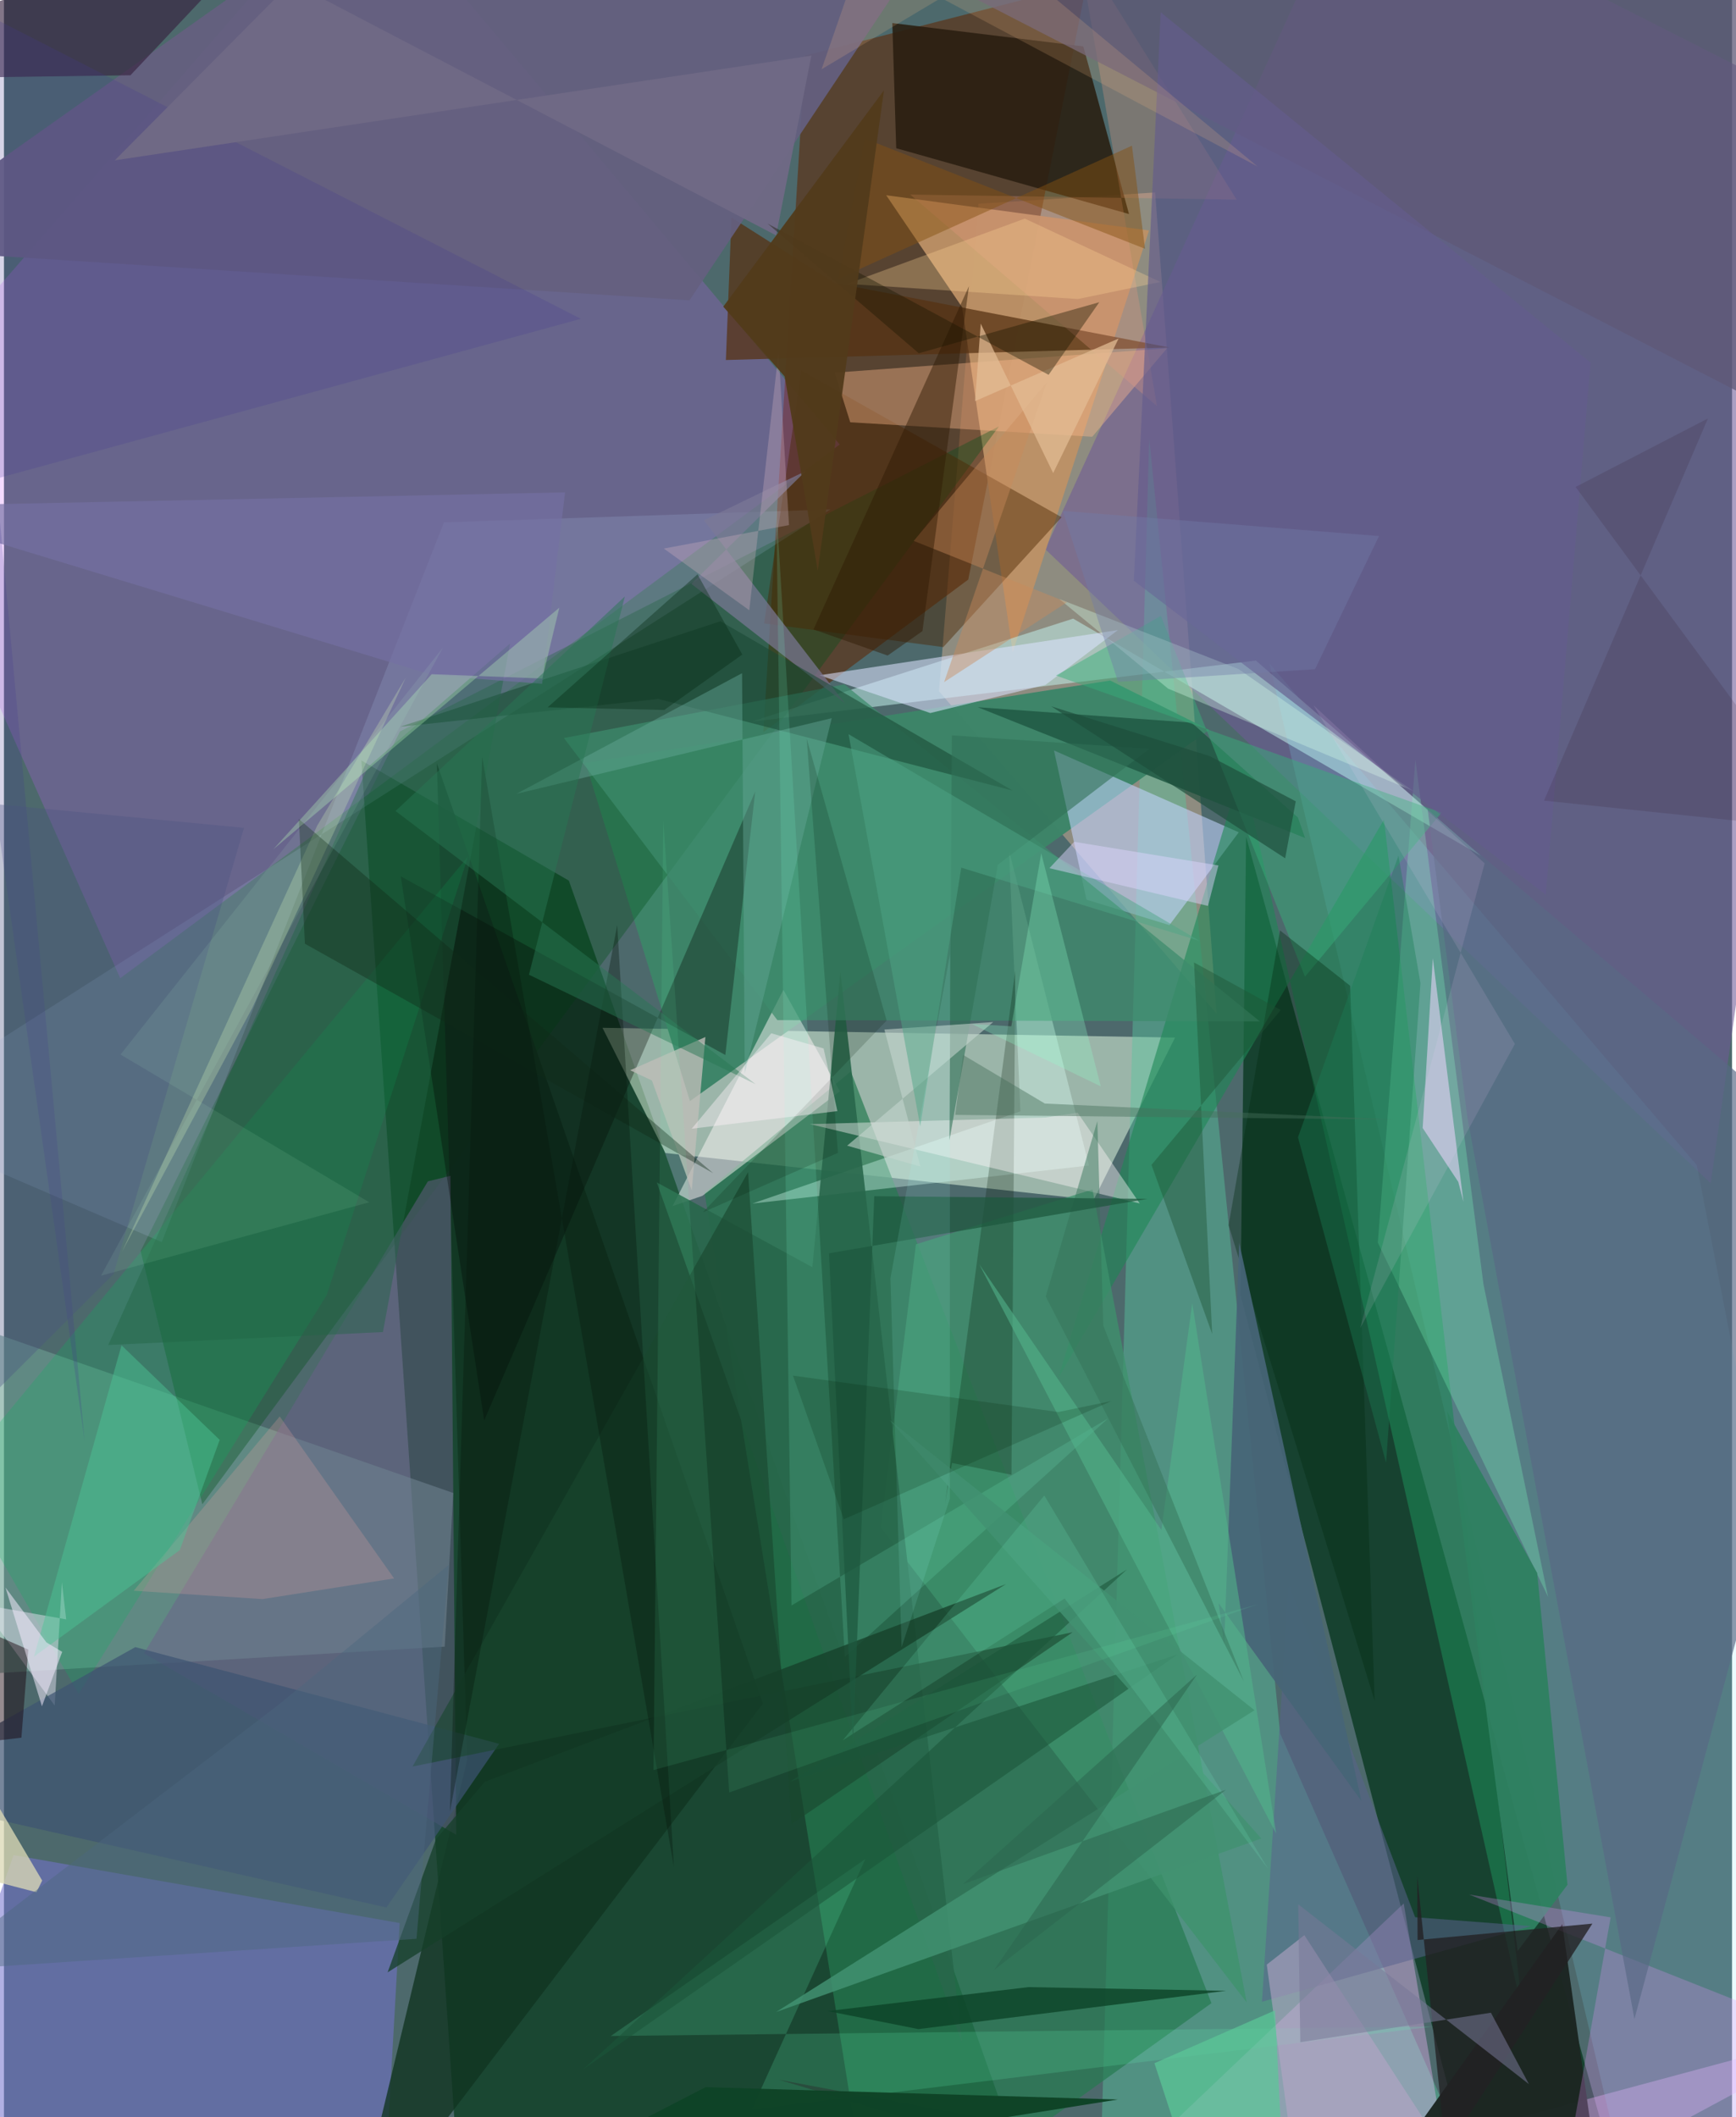 <svg xmlns="http://www.w3.org/2000/svg" width="228" height="278" viewBox="0 0 836 1024"><path fill="#4d696c" d="M0 0h836v1024H0z"/><path fill="#1a4732" fill-opacity=".988" d="M506.47 1086H222.067l-49.155-718.192 100.364 58.114z"/><path fill="#e8fee5" fill-opacity=".506" d="M566.54 501.838l-39.416 78.548-207.16-22.717-30.409-60.562z"/><path fill="#d6b298" fill-opacity=".471" d="M586.617 490.246L556.919 93.089l-85.47 5.446-19.096 235.798z"/><path fill="#06361d" fill-opacity=".753" d="M718.7 1086L598.222 626.32l2.706-221.588 184.109 666.854z"/><path fill="#602500" fill-opacity=".549" d="M387.56 26.89L523.758-7.988l-57.255 288.3-99.13 73.786z"/><path fill="#ce5afe" fill-opacity=".216" d="M56.237 473.135L-62 207.037 171.889-62l232.418 276.988z"/><path fill="#6e5a97" fill-opacity=".58" d="M503.756 265.637l321.906 306.667L898 62.084 653.298-62z"/><path fill="#59c69e" fill-opacity=".435" d="M726.541 1086H529.458l24.579-873.916 63.362 626.36z"/><path fill="#7471cc" fill-opacity=".557" d="M185.555 1034.432L-62 1086 4.667 897.242 191.44 930.11z"/><path fill="#3e8569" fill-opacity=".996" d="M281.373 368.964l253.766-39.821 47.977 23.859L331.86 532.565z"/><path fill="#bd9166" fill-opacity=".953" d="M463.56 148.644l-36.753-54.208 127.146 17.032-65.945 204.077z"/><path fill="#6ea092" fill-opacity=".596" d="M-4 809.272l-58-184.43 279.35 97.257-4.128 74.323z"/><path fill="#257a50" fill-opacity=".69" d="M584.148 968.855L420.762 1086l-81.828-509.106 70.737-58.654z"/><path fill="#c0ede7" fill-opacity=".549" d="M605.64 319.481l108.884 94.478-197.275-114.75-155.832 49.868z"/><path fill="#f3bcff" fill-opacity=".369" d="M677.161 920.636l27.25 163.2L898 979.75 503.167 1086z"/><path fill="#81e8ff" fill-opacity=".161" d="M612.182 320.834l206.773 242.725L898 970.16 791.37 1086z"/><path fill="#00511a" fill-opacity=".341" d="M66.112 605.056l125.49-251.281 289.73-147.516L95.958 727.586z"/><path fill="#c4d5ff" fill-opacity=".569" d="M563.812 447.445l-40.114-12.308-15.733-72.182 89.394 39.594z"/><path fill="#291e10" fill-opacity=".878" d="M431.65 71.683l112.61 31.839-22.094-81.07-92.409-11.299z"/><path fill="#1e8855" fill-opacity=".592" d="M667.614 396.391L510.122 666.293l88.777-294.949L735.02 975.021z"/><path fill="#113421" fill-opacity=".792" d="M367.196 823.969L209.432 369.197l14.656 482.066L167.676 1086z"/><path fill="#563213" fill-opacity=".733" d="M563.767 168.06l-214.519 6.066 2.712-68.898 49.745 31.595z"/><path fill="snow" fill-opacity=".478" d="M337.88 578.386l66.512-50.56-27.325-49.062-53.601 104.571z"/><path fill="#3d926c" fill-opacity=".769" d="M601.185 968.471l-74.58-393.16-85.402 26.506-17.017 136.82z"/><path fill="#6d608c" fill-opacity=".482" d="M205.088 571.367l10.939-2.662 2.763 318.728-151.053-87.752z"/><path fill="#7ffebd" fill-opacity=".282" d="M715.754 621.19l31.239 151.153-82.36-171.331 18.181-233.517z"/><path fill="#d9fff3" fill-opacity=".369" d="M491.718 537.513l-5.494-126.098 38.662 152.289-162.852 18.407z"/><path fill="#bad1f9" fill-opacity=".153" d="M-62 541.213l138.338 59.532 136.52-348.094 187.029-6.278z"/><path fill="#655f80" fill-opacity=".925" d="M-62 120.012l393.639 25.261L434.882-9.489 195.082-62z"/><path fill="#00b85a" fill-opacity=".224" d="M224.494 414.266l-248.7 300.383 60.336 104.63L156.2 626.292z"/><path fill="#4c2500" fill-opacity=".443" d="M367.736 301.528l86.694 11.458 57.229-62.824-125.908-70.98z"/><path fill="#ffbb8d" fill-opacity=".392" d="M409.411 204.246l-7.542-24.003 160.773-11.786-36.154 42.788z"/><path fill="#1c2622" fill-opacity=".976" d="M374.96 1005.904L642.87 1086l111.013-155.393 21.259 150.684z"/><path fill="#225a45" fill-opacity=".898" d="M625.981 395.409l3.473 9.908-158.32-63.259 103.45 7.474z"/><path fill="#28664a" fill-opacity=".89" d="M315.81 571.876l75.279 41.038 13.55-142.8 58.908 518.28z"/><path fill="#3d8c6c" fill-opacity=".725" d="M374.14 493.384L270.897 356.959l135.657-25.964 200.997 163.012z"/><path fill="#dbe3ff" fill-opacity=".561" d="M394.493 326.598l53.645 18.272 55.78-13.657 34.986-26.467z"/><path fill="#2e8160" fill-opacity=".957" d="M756.386 911.598l-24.125 32.088-34.12-261.067 43.59 78.182z"/><path fill="#020502" fill-opacity=".318" d="M363.453 382.775L232.321 687.06l-40.339-263.2 156.997 86.405z"/><path fill="#de8ff5" fill-opacity=".275" d="M708.799 916.326l68.474 11.038L749.149 1086 898 991.317z"/><path fill="#e89a81" fill-opacity=".29" d="M519.52-26.42l38.277 222.836-119.38-102.313 157.924 2.463z"/><path fill="#dacfef" fill-opacity=".639" d="M703.562 571.643l2.513 9.71L691.24 463.42l-4.904 82.16z"/><path fill="#62f0b4" fill-opacity=".188" d="M361.725 1020.337l55.004-121.215-123.168 85.625 397.97-4.592z"/><path fill="#e7e4f2" fill-opacity=".475" d="M30.098 783.227l-41.394-7.303 35.839 48.988 3.483-59.643z"/><path fill="#7c7996" fill-opacity=".698" d="M338.593 251.657l49.267-23.815-55.32 54.556 74.276 57.752z"/><path fill="#194734" fill-opacity=".553" d="M191.627 351.524l124.99-13.47 171.385 44.326-141.378-81.907z"/><path fill="#001703" fill-opacity=".239" d="M489.256 469.347l-1.849 243.95-28.746-5.7-3.381 19.768z"/><path fill="#fff7fb" fill-opacity=".412" d="M549.446 582.062l-30.05-43.919-15.422 2.36-114.065 3.19z"/><path fill="#341f3c" fill-opacity=".616" d="M-62 38.128l123.19-1.717 76.946-81.7L-62 20.09z"/><path fill="#38af79" fill-opacity=".478" d="M508.942 326.74l50.739-28.872 69.718 174.517 66.075-79.324z"/><path fill="#3d5472" fill-opacity=".706" d="M239.548 843.416L63.539 796.655-62 866.819l247.014 55.776z"/><path fill="#19472f" fill-opacity=".612" d="M380.953 882.31l136.057-92.848-319.36 64.958 162.323-287.484z"/><path fill="#65a998" fill-opacity=".435" d="M247.902 383.96l109.17-58.363 1.299 193.562 42.093-171.805z"/><path fill="#d2f9e5" fill-opacity=".353" d="M597.248 323.59l84.474 58.948-118.545-49.473-52.67-43.362z"/><path fill="#002b0e" fill-opacity=".361" d="M663.1 822.666l-70.653-230.07 24.892-142.573 33.915 26.76z"/><path fill="#bfbdb8" fill-opacity=".792" d="M332.735 575.731l-19.281-53.137-10.537-4.951 36.423-16.073z"/><path fill="#0c4226" fill-opacity=".788" d="M442.38 981.405l148.907-18.52-95.676-1.79-97.145 11.587z"/><path fill="#5f5877" fill-opacity=".749" d="M730.378-62l-288.61 46.824 406.05 209.192L868.966-62z"/><path fill="#586985" fill-opacity=".671" d="M788.783 976.498L898 569.495 688.778 391.644l19.248 149.228z"/><path fill="#58638d" fill-opacity=".533" d="M608.595 968.175l12.944-201.74L682.69 927.29l56.056 4.319z"/><path fill="#d9a29c" fill-opacity=".263" d="M125.089 773.424l63.65-9.996-55.329-78.355-70.644 84.318z"/><path fill="#dcd9b6" fill-opacity=".765" d="M-62 895.027V773.174l80.486 136.375-2.759 5.66z"/><path fill="#79f6c6" fill-opacity=".161" d="M373.593 243.47l33.207 558 127.358-115.44-153.167 90.481z"/><path fill="#317058" fill-opacity=".588" d="M480.804 418.254L457.39 551.542l1.18-195.875 95.586 6.525z"/><path fill="#226446" fill-opacity=".439" d="M244.861 311.214l-68.748 59.725L50.434 650.545l132.904-6.275z"/><path fill="#e0fdbd" fill-opacity=".247" d="M57.1 605.463l63.189-118.268 74.105-159.47-42.875 71.646z"/><path fill="#b6a5c6" fill-opacity=".576" d="M629.096 935.966l-18.186 14.245 10.182 74.177 96.727 48.247z"/><path fill="#222124" fill-opacity=".792" d="M683.87 938.324l-.177-31.049 13.801 133.244 70.946-110.134z"/><path fill="#c6d7cf" fill-opacity=".565" d="M478.56 494.338l-52.642 3.604 17.428 66.276-35.433-10.093z"/><path fill="#476577" fill-opacity=".925" d="M590.29 795.403l-2.648-19.94 69.06 95.624-59.119-269.969z"/><path fill="#53b28a" fill-opacity=".588" d="M559.934 740.01l14.938-109.704 40.596 256.535-143.627-275.31z"/><path fill="#1b5539" fill-opacity=".569" d="M543.252 759.109L280.023 1001.02l287.835-200.868-187.584 61.542z"/><path fill="#0f4327" fill-opacity=".984" d="M276.252 1042.13l55.492 6.248 207.118-32.91-199.446-5.988z"/><path fill="#c88a5a" fill-opacity=".424" d="M440.12 261.608l64.463-76.822-49.769 145.122 59.432-38.607z"/><path fill="#429271" fill-opacity=".839" d="M373.52 973.16l231.46-145.977-176.492-140.32L608.26 889.211z"/><path fill="#ffd597" fill-opacity=".306" d="M493.852 105.727l-85.939 31.574 111.602 7.328 39.941-8.247z"/><path fill="#164029" fill-opacity=".761" d="M484.731 766.19L185.59 953.969l23.39-64.33 23.64-27.834z"/><path fill="#635c8d" fill-opacity=".655" d="M559.619 5.961l-13.002 274.915 199.284 151.862 21.67-257.347z"/><path fill="#855113" fill-opacity=".471" d="M416.45 67.014l135.579 53.318-6.345-49.868-141.995 64.303z"/><path fill="#112918" fill-opacity=".392" d="M343.071 567.414L142.683 396.168l2.908 60.28 46.458 26.013z"/><path fill="#7570a2" fill-opacity=".671" d="M-60.574 245.007l268.553 81.696 52.379 4.036 11.082-92.59z"/><path fill="#bdfbba" fill-opacity=".306" d="M206.944 326.08l-76.626 84.686 138.356-116.86-8.224 34.272z"/><path fill="#1e5234" fill-opacity=".416" d="M555.143 563.402l29.372 81.809-8.79-179.702 41.95 23.018z"/><path fill="#443b93" fill-opacity=".216" d="M-3.847 231.549l282.916-77.346L-62-20.422 39.024 696.979z"/><path fill="#301904" fill-opacity=".455" d="M444.328 305.254l-16.831 11.815-35.86-12.64 75.2-166.02z"/><path fill="#4cc495" fill-opacity=".463" d="M85.057 749.736l19.305-53.324-47.497-45.731-42.361 150.59z"/><path fill="#5bc797" fill-opacity=".714" d="M585.268 1086h35.362l-5.715-113.669-58.339 25.566z"/><path fill="#357357" fill-opacity=".482" d="M503.98 627.08l24.97-84.853 2.88 98.94 67.95 172.018z"/><path fill="#706a86" fill-opacity=".965" d="M139.06-8.561l234.483 122.41 17.054-86.925-336.982 50.63z"/><path fill="#270b1b" fill-opacity=".133" d="M882.541 401.593L745.04 387.238l79.298-184.846-64.025 33.128z"/><path fill="#e4bd95" fill-opacity=".725" d="M469.803 194l69.426-30.268-31.646 65.08-35.051-72.289z"/><path fill="#4ea687" fill-opacity=".486" d="M578.414 455.077L408.584 355.1l34.684 189.666 19.85-125.108z"/><path fill="#07180c" fill-opacity=".349" d="M296.671 447.465L215.73 876.307l15.607-510.33 92.76 537.005z"/><path fill="#7bf9c9" fill-opacity=".149" d="M503.291 723.324l-97.509 118.41 107.34-68.599 98.45 130.796z"/><path fill="#297754" fill-opacity=".482" d="M253.983 471.438l46.405-182.966L189.434 392.26l174.19 132.104z"/><path fill="#1e583e" fill-opacity=".729" d="M421.027 578.568l-10.26 264.807-11.639-237.2 154.13-26.335z"/><path fill="#05190a" fill-opacity=".173" d="M403.443 557.59l-65.397 28.787 88.974-92.766-38.68-136.39z"/><path fill="#180009" fill-opacity=".455" d="M8.45 840.46l-70.45 8.2 33.337-68.518 40.435 17.696z"/><path fill="#181600" fill-opacity=".388" d="M442.563 170.857l-73.091-62.681 135.903 73.113 24.517-35.117z"/><path fill="#ded5ff" fill-opacity=".463" d="M517.73 407.151l69.794 11.432-5.061 19.581-76.7-18.253z"/><path fill="#d4b5c3" fill-opacity=".306" d="M374.733 170.164l-14.168 124.994-41.349-29.84 60.562-11.35z"/><path fill="#70ffbc" fill-opacity=".094" d="M606.878 775.83l-256.014 91.132-31.902-470.153-4.737 459.303z"/><path fill="#a6fff8" fill-opacity=".114" d="M434.261 796.693l23.316-71.83.098-263.23-28.814 156.542z"/><path fill="#777797" fill-opacity=".537" d="M737.733 1008.018l-18.388-34.542-92.201 14.264-1.031-66.707z"/><path fill="#93ffcb" fill-opacity=".271" d="M530.61 525.438l-62.414-30.189 19.136 1.147 14.472-83.691z"/><path fill="#4b5281" fill-opacity=".341" d="M116.127 400.406L-62 383.396v347.522L53.037 616.16z"/><path fill="#1a7f55" fill-opacity=".392" d="M685.257 475.51l-10.624-61.685-48.63 136.247 42.622 157.388z"/><path fill="#466f5a" fill-opacity=".439" d="M503.565 533.749l168.437 7.752-211.826-2.27 3.844-29.003z"/><path fill="#f6edff" fill-opacity=".525" d="M.732 767.813l19.82 26.561 7.627 4.568-9.8 26.338z"/><path fill="#523a1b" fill-opacity=".945" d="M347.98 148.33l77.734-104.61-32.029 232.342-15.994-93.951z"/><path fill="#bfffdb" fill-opacity=".09" d="M46.963 616.998l129.759-35.503-120.316-71.454L212.401 313.17z"/><path fill="#1d4d3b" fill-opacity=".667" d="M506.67 341.64l76.671 24.087 41.593 21.839-5.12 27.554z"/><path fill="#f5bb86" fill-opacity=".184" d="M606.432 80.518L414.65-21.59l-19.116 55.085 89.758-53.555z"/><path fill="#4b687e" fill-opacity=".439" d="M215.158 756.878l-82.477 67.786-168.06 128.58 234.953-15.51z"/><path fill="#072a13" fill-opacity=".384" d="M335.523 277.781l-72.5 64.325 56.434 1.284 37.742-26.81z"/><path fill="#fff3fa" fill-opacity=".42" d="M403.201 537.41l-70.492 8.508 38.507-46.153 25.309 7.341z"/><path fill="#2c684f" fill-opacity=".545" d="M577.15 809.944l-98.233 142.958 112.208-87.227-127.217 45.627z"/><path fill="#002306" fill-opacity=".18" d="M406.284 734.845l-24.572-69.5 128.364 17.603 25.78-5.344z"/><path fill="#717ca7" fill-opacity=".4" d="M665.222 259.267l-153.053-12.172 26.775 82.693 95.32-6.123z"/><path fill="#ffdaff" fill-opacity=".114" d="M656.091 642.43l74.841-137.497-97.41-163.818 82.779 76.459z"/></svg>